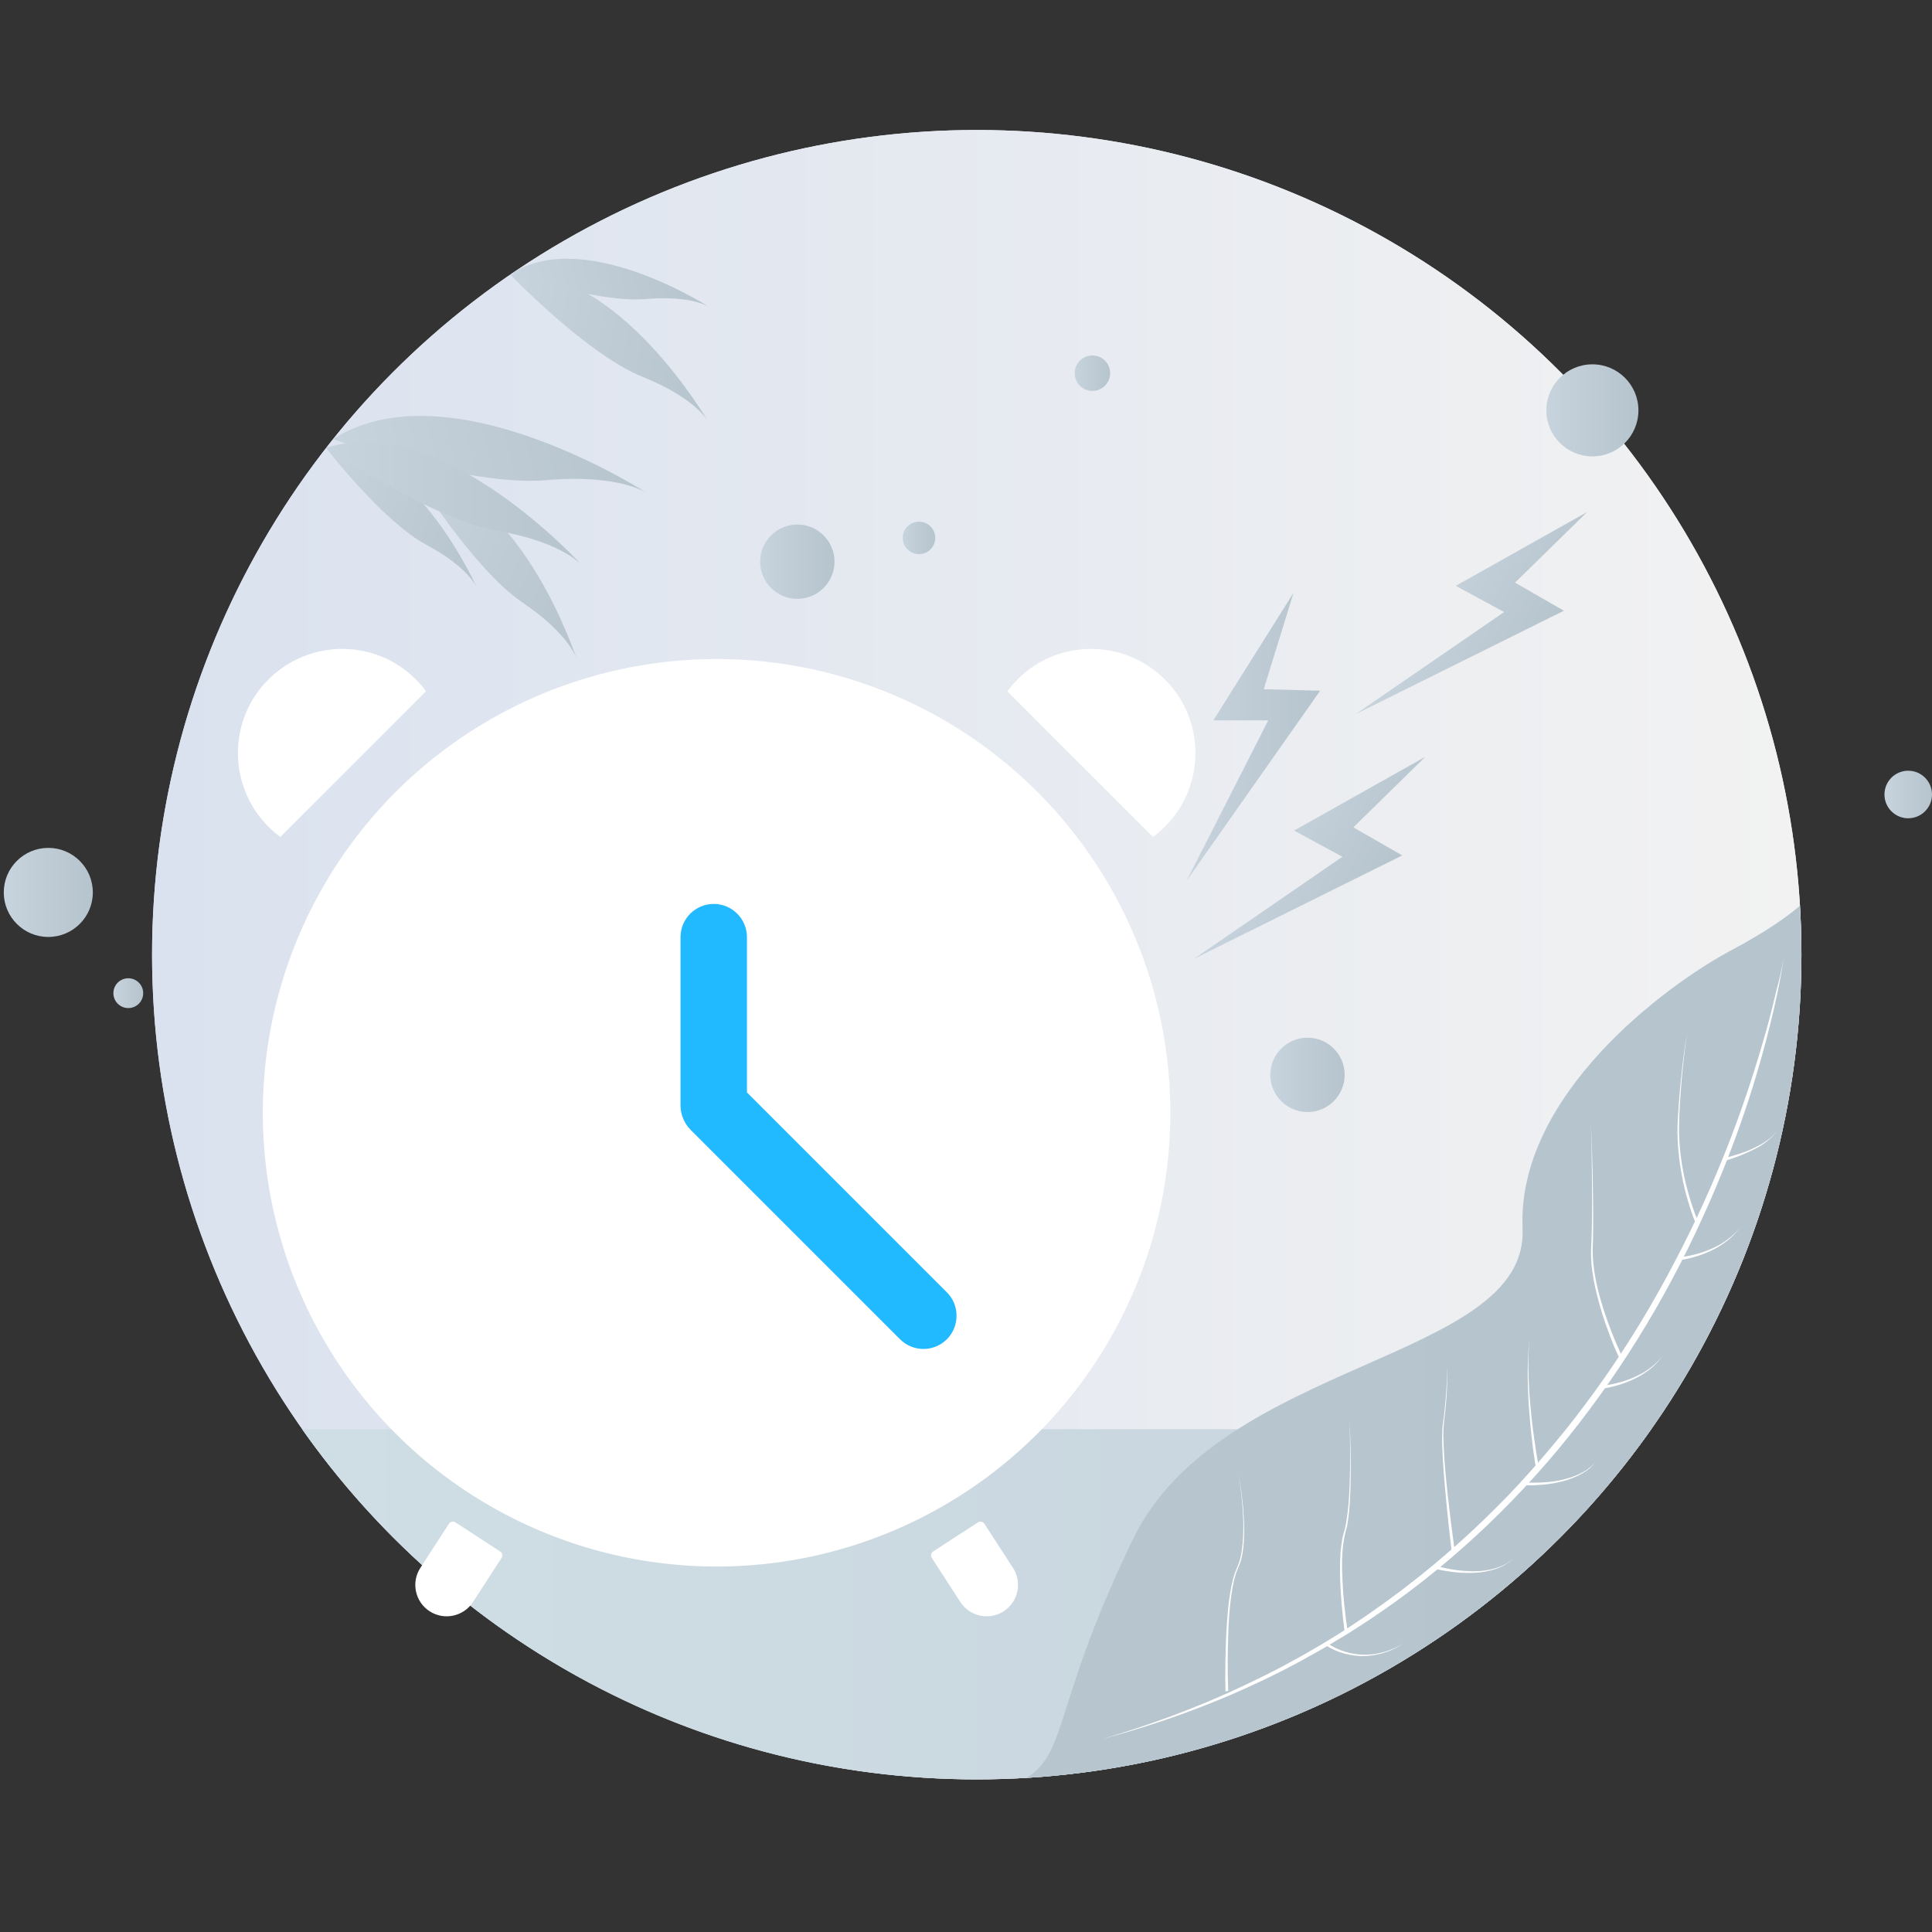<svg xml:space="preserve" style="enable-background:new 0 0 1024 1024;" viewBox="0 0 1024 1024" y="0px" x="0px" xmlns:xlink="http://www.w3.org/1999/xlink" xmlns="http://www.w3.org/2000/svg" id="图层_1" version="1.1">
<rect x="0" y="0" width="1024" height="1024" fill="#333333" stroke="none"/>
<style type="text/css">
	.st0{fill:url(#SVGID_1_);}
	.st1{fill:url(#SVGID_2_);}
	.st2{fill:url(#SVGID_3_);}
	.st3{clip-path:url(#SVGID_5_);fill:url(#SVGID_6_);}
	.st4{fill:#FFFFFF;}
	.st5{fill:#21B9FF;}
	.st6{fill:none;}
	.st7{fill:url(#SVGID_7_);}
	.st8{fill:url(#SVGID_8_);}
	.st9{fill:url(#SVGID_9_);}
	.st10{fill:url(#SVGID_10_);}
	.st11{fill:url(#SVGID_11_);}
	.st12{fill:url(#SVGID_12_);}
	.st13{fill:url(#SVGID_13_);}
	.st14{fill:url(#SVGID_14_);}
	.st15{fill:url(#SVGID_15_);}
	.st16{fill:url(#SVGID_16_);}
	.st17{fill:url(#SVGID_17_);}
	.st18{fill:url(#SVGID_18_);}
	.st19{fill:url(#SVGID_19_);}
	.st20{fill:url(#SVGID_20_);}
	.st21{fill:url(#SVGID_21_);}
	.st22{fill:url(#SVGID_22_);}
	.st23{fill:url(#SVGID_23_);}
</style>
<g>
	<linearGradient y2="506" x2="954.753" y1="506" x1="80.55" gradientUnits="userSpaceOnUse" id="SVGID_1_">
		<stop style="stop-color:#DAE2EF" offset="0"></stop>
		<stop style="stop-color:#F2F2F2" offset="1"></stop>
	</linearGradient>
	<circle r="437.1" cy="506" cx="517.7" class="st0"></circle>
	<linearGradient y2="506" x2="954.753" y1="506" x1="80.55" gradientUnits="userSpaceOnUse" id="SVGID_2_">
		<stop style="stop-color:#DAE2EF" offset="0"></stop>
		<stop style="stop-color:#F2F2F2" offset="1"></stop>
	</linearGradient>
	<circle r="437.1" cy="506" cx="517.7" class="st1"></circle>
	<linearGradient y2="850.314" x2="875.155" y1="850.314" x1="160.149" gradientUnits="userSpaceOnUse" id="SVGID_3_">
		<stop style="stop-color:#CFDEE5" offset="0"></stop>
		<stop style="stop-color:#C7D3DD" offset="1"></stop>
	</linearGradient>
	<path d="M160.1,757.5c79.1,112.2,209.7,185.6,357.5,185.6S796,869.8,875.2,757.5H160.1z" class="st2"></path>
	<g>
		<defs>
			<circle r="437.1" cy="506" cx="517.7" id="SVGID_4_"></circle>
		</defs>
		<clipPath id="SVGID_5_">
			<use style="overflow:visible;" xlink:href="#SVGID_4_"></use>
		</clipPath>
		<linearGradient y2="713.612" x2="977.813" y1="713.612" x1="532.672" gradientUnits="userSpaceOnUse" id="SVGID_6_">
			<stop style="stop-color:#B7C5CE" offset="0"></stop>
			<stop style="stop-color:#B6C4CE" offset="1"></stop>
		</linearGradient>
		<path d="M963.2,470.9c0,0-9.4,13.6-45.1,32.5S803.9,580.9,807,651.2s-160.4,69.2-206.5,164.6s-32.5,116.4-62.9,130
			s86,15.7,157.2-3.1c71.3-18.9,225.4-149.9,256.8-202.3C983.1,687.9,985.2,530.6,963.2,470.9z" class="st3"></path>
	</g>
	<g>
		<path d="M945.4,507.6c-1.7,11.9-4.3,23.8-7.2,35.5c-2.9,11.7-6.2,23.4-9.8,34.9c-7.3,23-16,45.6-26.1,67.6
			c-20,44-45.7,85.6-76.6,122.8c-31,37.1-67.5,69.8-108.5,95.7l-3.8,2.4l-3.9,2.3c-2.6,1.6-5.2,3.1-7.8,4.7
			c-5.3,2.9-10.5,6-15.9,8.8c-10.6,5.7-21.6,10.8-32.7,15.7c-22.2,9.5-45.1,17.4-68.5,23.6c23.1-6.8,45.9-15.1,67.8-25
			c10.9-5.1,21.8-10.2,32.3-16.1c5.3-2.8,10.5-5.9,15.7-8.9c2.6-1.5,5.1-3.2,7.7-4.7l3.8-2.4l3.8-2.5l7.5-5l7.4-5.2
			c2.5-1.7,4.9-3.5,7.3-5.3c2.4-1.8,4.9-3.5,7.2-5.4c9.6-7.3,18.8-15,27.8-23c9-8,17.6-16.4,26-25c8.4-8.7,16.3-17.7,24-26.9
			c7.8-9.2,15.1-18.7,22.2-28.5c7.1-9.7,13.8-19.7,20.2-29.9c12.8-20.4,24.2-41.7,34.5-63.4c10.2-21.8,19.2-44.2,26.8-67.1
			c3.8-11.4,7.3-23,10.5-34.6c1.6-5.8,3-11.7,4.4-17.6C943.1,519.4,944.4,513.5,945.4,507.6z" class="st4"></path>
	</g>
	<g>
		<path d="M898.7,648.2c-1.7-4-3-8.1-4.2-12.2c-1.2-4.1-2.2-8.3-3-12.5c-1.6-8.4-2.5-17-2.4-25.6c0-2.1,0.2-4.3,0.3-6.4
			c0.1-2.1,0.3-4.3,0.4-6.4c0.3-4.3,0.7-8.5,1.1-12.8c0.9-8.5,1.9-17,3.4-25.4c-1.3,8.4-2.2,17-3,25.5c-0.7,8.5-1.3,17.1-1.4,25.6
			c0,8.5,1,17,2.7,25.3c1.8,8.3,4.2,16.5,7.5,24.3L898.7,648.2z" class="st4"></path>
	</g>
	<g>
		<path d="M858.3,719.9c-2.3-4.9-4.3-9.8-6.1-14.9c-1.9-5-3.5-10.1-4.9-15.3c-1.4-5.2-2.6-10.4-3.3-15.7
			c-0.4-2.7-0.6-5.3-0.7-8c-0.1-2.7,0.1-5.4,0.2-8c0.4-10.7,0.4-21.3,0.3-32c-0.1-10.7-0.3-21.3-0.6-32c0.4,10.7,0.8,21.3,1,32
			c0.2,10.7,0.3,21.3,0.1,32c-0.8,10.7,1.3,21.2,4.2,31.4c1.5,5.1,3.2,10.1,5.1,15.1c1.9,5,4,9.9,6.3,14.7L858.3,719.9z" class="st4"></path>
	</g>
	<g>
		<path d="M814,777.8c-0.9-5.7-1.7-11.3-2.3-17c-0.6-5.7-1.1-11.4-1.5-17.1c-0.3-5.7-0.5-11.4-0.5-17.2
			c0.1-5.7,0.4-11.4,1-17.1c-0.5,5.7-0.7,11.4-0.6,17.1c0.1,5.7,0.4,11.4,0.9,17.1c0.5,5.7,1.1,11.4,1.9,17
			c0.8,5.7,1.6,11.3,2.7,16.9L814,777.8z" class="st4"></path>
	</g>
	<g>
		<path d="M769.4,822.1c-1-8.2-1.9-16.4-2.7-24.6c-0.8-8.2-1.5-16.4-2-24.7c-0.2-4.1-0.4-8.2-0.3-12.4
			c0-2.1,0.1-4.1,0.4-6.2c0.3-2,0.6-4.1,0.8-6.1c0.9-8.2,1.4-16.4,1.6-24.7c0,8.2-0.3,16.5-1.2,24.7c-0.2,2.1-0.5,4.1-0.7,6.1
			c-0.2,2-0.3,4.1-0.3,6.1c0,4.1,0.3,8.2,0.5,12.3c0.6,8.2,1.4,16.4,2.4,24.6c0.9,8.2,2,16.4,3.1,24.5L769.4,822.1z" class="st4"></path>
	</g>
	<g>
		<path d="M712.7,865c-1.2-9.3-2.1-18.6-2.4-28c-0.1-4.7-0.1-9.4,0.2-14.1c0.2-2.3,0.5-4.7,0.9-7
			c0.2-1.2,0.5-2.3,0.8-3.4l0.5-1.7l0.4-1.7c0.9-4.5,1.4-9.2,1.8-13.8c0.3-4.6,0.5-9.3,0.6-14c0.2-9.3,0.1-18.7-0.2-28
			c0.5,9.3,0.7,18.7,0.6,28c0,4.7-0.2,9.3-0.4,14c-0.3,4.7-0.7,9.3-1.6,14c-2.8,9-2.8,18.4-2.4,27.6c0.4,9.3,1.4,18.6,2.8,27.8
			L712.7,865z" class="st4"></path>
	</g>
	<g>
		<path d="M649.5,896.5c-0.2-10,0-19.9,0.4-29.8c0.3-5,0.6-9.9,1.1-14.9c0.6-4.9,1.2-9.9,2.5-14.7
			c0.3-1.2,0.7-2.4,1.1-3.6c0.4-1.2,1-2.4,1.4-3.5c1-2.2,1.6-4.6,2-7.1c0.8-4.9,1-9.8,1-14.8c-0.2-9.9-1.3-19.8-3-29.6
			c1.8,9.8,3.1,19.6,3.4,29.6c0.1,5,0,10-0.8,14.9c-0.4,2.5-1,4.9-2,7.2c-0.5,1.2-1,2.2-1.4,3.4c-0.4,1.2-0.7,2.3-1,3.5
			c-1.2,4.8-1.8,9.7-2.3,14.6c-0.5,4.9-0.8,9.9-0.9,14.8c-0.4,9.9-0.4,19.8,0,29.7L649.5,896.5z" class="st4"></path>
	</g>
	<g>
		<path d="M914.7,613.6c2.4-0.6,4.9-1.3,7.3-2.1c2.4-0.8,4.8-1.7,7.1-2.8c2.3-1.1,4.6-2.2,6.7-3.7
			c2.1-1.4,4.1-3.1,5.6-5.2c-1.4,2.2-3.3,3.9-5.4,5.5c-2,1.6-4.3,2.9-6.6,4c-2.3,1.2-4.7,2.2-7.1,3.2c-2.4,0.9-4.8,1.8-7.3,2.5
			L914.7,613.6z" class="st4"></path>
	</g>
	<g>
		<path d="M890.6,666.3c2.9-0.3,5.9-0.9,8.8-1.7c2.9-0.8,5.8-1.8,8.5-3.1c2.8-1.2,5.4-2.8,7.8-4.6
			c2.5-1.8,4.6-4,6.6-6.3c-1.9,2.4-3.9,4.7-6.3,6.6c-2.4,1.9-4.9,3.6-7.7,5c-2.7,1.4-5.6,2.6-8.5,3.5c-2.9,0.9-5.9,1.7-9,2.1
			L890.6,666.3z" class="st4"></path>
	</g>
	<g>
		<path d="M849.6,734.4c2.9-0.3,5.9-0.9,8.8-1.7c2.9-0.8,5.8-1.8,8.5-3.1c2.8-1.2,5.4-2.8,7.8-4.6
			c2.5-1.8,4.6-4,6.6-6.3c-1.9,2.4-3.9,4.7-6.3,6.6c-2.4,1.9-4.9,3.6-7.7,5c-2.7,1.4-5.6,2.6-8.5,3.5c-2.9,0.9-5.9,1.7-9,2.1
			L849.6,734.4z" class="st4"></path>
	</g>
	<g>
		<path d="M807.2,785.6c3.4,0.3,7,0.3,10.5,0.1c3.5-0.2,7-0.6,10.4-1.4c3.4-0.8,6.8-1.9,9.9-3.5
			c1.6-0.8,3.1-1.7,4.4-2.8c1.4-1.1,2.6-2.3,3.8-3.7c-1.1,1.4-2.3,2.7-3.6,3.9c-1.4,1.2-2.8,2.1-4.4,3c-3.1,1.7-6.5,3-9.9,3.9
			c-3.4,0.9-7,1.5-10.5,1.8c-3.6,0.3-7.1,0.5-10.7,0.3L807.2,785.6z" class="st4"></path>
	</g>
	<g>
		<path d="M761.2,829.9c3.3,1,6.8,1.7,10.2,2.2c3.5,0.5,7,0.7,10.5,0.7c3.5-0.1,7-0.5,10.4-1.5c1.7-0.5,3.3-1.1,4.9-1.9
			c1.6-0.8,3-1.8,4.4-2.9c-1.3,1.2-2.8,2.2-4.3,3.1c-1.6,0.9-3.2,1.5-4.9,2.1c-3.4,1.1-6.9,1.7-10.5,1.9c-3.6,0.2-7.1,0.1-10.7-0.3
			c-3.5-0.4-7-0.9-10.5-1.8L761.2,829.9z" class="st4"></path>
	</g>
	<g>
		<path d="M703.7,871c2.8,2,6.1,3.5,9.4,4.5c3.4,1,6.9,1.6,10.5,1.5c0.9,0.1,1.8-0.1,2.7-0.1c0.9-0.1,1.8-0.1,2.7-0.3
			l2.6-0.5c0.9-0.2,1.7-0.5,2.6-0.7l1.3-0.4c0.4-0.1,0.8-0.3,1.3-0.5l2.5-1c1.6-0.7,3.2-1.6,4.8-2.4c-1.6,0.9-3.1,1.8-4.7,2.6
			l-2.5,1.1c-0.4,0.2-0.8,0.4-1.2,0.5l-1.3,0.4c-0.9,0.3-1.7,0.6-2.6,0.8l-2.7,0.6c-0.9,0.2-1.8,0.3-2.7,0.4
			c-0.9,0.1-1.8,0.2-2.7,0.2c-3.6,0.2-7.3-0.3-10.8-1.2c-3.5-0.9-6.9-2.3-10.1-4.4L703.7,871z" class="st4"></path>
	</g>
	<g>
		<g>
			<circle r="240.5" cy="589.8" cx="379.8" class="st4"></circle>
			<g>
				<path d="M611.1,443.6c2.2-1.6,4.3-3.4,6.3-5.4c21.6-21.6,21.6-56.6,0-78.1s-56.6-21.6-78.1,0c-2,2-3.8,4.1-5.4,6.3
					L611.1,443.6z" class="st4"></path>
				<path d="M148.6,443.6c-2.2-1.6-4.3-3.4-6.3-5.4c-21.6-21.6-21.6-56.6,0-78.1s56.6-21.6,78.1,0c2,2,3.8,4.1,5.4,6.3
					L148.6,443.6z" class="st4"></path>
			</g>
			<g>
				<path d="M518.3,806.9l-23.7,15.4c-1.2,0.8-1.5,2.3-0.7,3.5l15.1,23.3c5,7.7,15.3,9.9,23,4.9h0
					c7.7-5,9.9-15.3,4.9-23l-15.1-23.3C521,806.5,519.5,806.1,518.3,806.9z" class="st4"></path>
				<path d="M241.4,806.9l23.7,15.4c1.2,0.8,1.5,2.3,0.7,3.5l-15.1,23.3c-5,7.7-15.3,9.9-23,4.9h0
					c-7.7-5-9.9-15.3-4.9-23l15.1-23.3C238.7,806.5,240.2,806.1,241.4,806.9z" class="st4"></path>
			</g>
		</g>
		<path d="M501.9,709.8c-6.9,6.9-18,6.9-24.9,0l-111-111c-1.9-1.9-3.3-4.2-4.2-6.7c-0.7-1.9-1.1-3.9-1.1-5.9v-89.5
			c0-9.7,7.9-17.6,17.6-17.6c9.7,0,17.6,7.9,17.6,17.6V579l105.9,105.9C508.7,691.7,508.7,702.9,501.9,709.8z" class="st5"></path>
	</g>
	<circle r="437.1" cy="506" cx="517.7" class="st6"></circle>
	<linearGradient y2="390.435" x2="699.712" y1="390.435" x1="628.958" gradientUnits="userSpaceOnUse" id="SVGID_7_">
		<stop style="stop-color:#C7D3DD" offset="0"></stop>
		<stop style="stop-color:#B6C4CE" offset="1"></stop>
	</linearGradient>
	<polygon points="685.6,314.2 643.1,381.8 672.2,381.8 629,466.7 699.7,366.1 669.8,365.3" class="st7"></polygon>
	
		<linearGradient gradientTransform="matrix(0.879 0.477 -0.477 0.879 1352.113 42.701)" y2="675.899" x2="-339.115" y1="675.899" x1="-409.868" gradientUnits="userSpaceOnUse" id="SVGID_8_">
		<stop style="stop-color:#C7D3DD" offset="0"></stop>
		<stop style="stop-color:#B6C4CE" offset="1"></stop>
	</linearGradient>
	<polygon points="755.5,401.1 685.9,440.2 711.5,454.1 633,508.1 743.2,453.4 717.3,438.5" class="st8"></polygon>
	
		<linearGradient gradientTransform="matrix(0.879 0.477 -0.477 0.879 1352.113 42.701)" y2="521.014" x2="-325.712" y1="521.014" x1="-396.466" gradientUnits="userSpaceOnUse" id="SVGID_9_">
		<stop style="stop-color:#C7D3DD" offset="0"></stop>
		<stop style="stop-color:#B6C4CE" offset="1"></stop>
	</linearGradient>
	<polygon points="841.2,271.4 771.6,310.5 797.2,324.4 718.7,378.4 828.9,323.7 803,308.8" class="st9"></polygon>
	<linearGradient y2="297.669" x2="442.246" y1="297.669" x1="402.938" gradientUnits="userSpaceOnUse" id="SVGID_10_">
		<stop style="stop-color:#C7D3DD" offset="0"></stop>
		<stop style="stop-color:#B6C4CE" offset="1"></stop>
	</linearGradient>
	<circle r="19.7" cy="297.7" cx="422.6" class="st10"></circle>
	<linearGradient y2="285.091" x2="495.705" y1="285.091" x1="478.409" gradientUnits="userSpaceOnUse" id="SVGID_11_">
		<stop style="stop-color:#C7D3DD" offset="0"></stop>
		<stop style="stop-color:#B6C4CE" offset="1"></stop>
	</linearGradient>
	<circle r="8.6" cy="285.1" cx="487.1" class="st11"></circle>
	<linearGradient y2="569.678" x2="712.683" y1="569.678" x1="673.375" gradientUnits="userSpaceOnUse" id="SVGID_12_">
		<stop style="stop-color:#C7D3DD" offset="0"></stop>
		<stop style="stop-color:#B6C4CE" offset="1"></stop>
	</linearGradient>
	<circle r="19.7" cy="569.7" cx="693" class="st12"></circle>
	<linearGradient y2="421.095" x2="1024" y1="421.095" x1="998.843" gradientUnits="userSpaceOnUse" id="SVGID_13_">
		<stop style="stop-color:#C7D3DD" offset="0"></stop>
		<stop style="stop-color:#B6C4CE" offset="1"></stop>
	</linearGradient>
	<circle r="12.6" cy="421.1" cx="1011.4" class="st13"></circle>
	<linearGradient y2="472.981" x2="49.169" y1="472.981" x1="2" gradientUnits="userSpaceOnUse" id="SVGID_14_">
		<stop style="stop-color:#C7D3DD" offset="0"></stop>
		<stop style="stop-color:#B6C4CE" offset="1"></stop>
	</linearGradient>
	<circle r="23.6" cy="473" cx="25.6" class="st14"></circle>
	<linearGradient y2="526.44" x2="75.898" y1="526.44" x1="60.175" gradientUnits="userSpaceOnUse" id="SVGID_15_">
		<stop style="stop-color:#C7D3DD" offset="0"></stop>
		<stop style="stop-color:#B6C4CE" offset="1"></stop>
	</linearGradient>
	<circle r="7.9" cy="526.4" cx="68" class="st15"></circle>
	<linearGradient y2="217.482" x2="868.342" y1="217.482" x1="819.6" gradientUnits="userSpaceOnUse" id="SVGID_16_">
		<stop style="stop-color:#C7D3DD" offset="0"></stop>
		<stop style="stop-color:#B6C4CE" offset="1"></stop>
	</linearGradient>
	<circle r="24.4" cy="217.5" cx="844" class="st16"></circle>
	<linearGradient y2="197.828" x2="588.471" y1="197.828" x1="569.603" gradientUnits="userSpaceOnUse" id="SVGID_17_">
		<stop style="stop-color:#C7D3DD" offset="0"></stop>
		<stop style="stop-color:#B6C4CE" offset="1"></stop>
	</linearGradient>
	<circle r="9.4" cy="197.8" cx="579" class="st17"></circle>
	
		<linearGradient gradientTransform="matrix(0.913 0.407 -0.407 0.913 1072.801 85.706)" y2="525.492" x2="-592.443" y1="525.492" x1="-710.432" gradientUnits="userSpaceOnUse" id="SVGID_18_">
		<stop style="stop-color:#C7D3DD" offset="0"></stop>
		<stop style="stop-color:#B6C4CE" offset="1"></stop>
	</linearGradient>
	<path d="M220.4,252.4c0,0,30.6,49.4,56.6,67s29,30.8,29,30.8S276.4,258.5,220.4,252.4z" class="st18"></path>
	
		<linearGradient gradientTransform="matrix(0.967 -0.257 0.257 0.967 -644.024 173.785)" y2="301.695" x2="932.431" y1="301.695" x1="777.746" gradientUnits="userSpaceOnUse" id="SVGID_19_">
		<stop style="stop-color:#C7D3DD" offset="0"></stop>
		<stop style="stop-color:#B6C4CE" offset="1"></stop>
	</linearGradient>
	<path d="M176.4,232.8c0,0,71.9,25.2,112.9,21.7c40.9-3.5,54.9,7.6,54.9,7.6S238.4,193,176.4,232.8z" class="st19"></path>
	
		<linearGradient gradientTransform="matrix(0.967 -0.257 0.257 0.967 -644.024 173.785)" y2="228.427" x2="989.128" y1="228.427" x1="892.015" gradientUnits="userSpaceOnUse" id="SVGID_20_">
		<stop style="stop-color:#C7D3DD" offset="0"></stop>
		<stop style="stop-color:#B6C4CE" offset="1"></stop>
	</linearGradient>
	<path d="M271.3,144.9c0,0,45.2,15.8,70.9,13.6s34.5,4.7,34.5,4.7S310.2,119.9,271.3,144.9z" class="st20"></path>
	
		<linearGradient gradientTransform="matrix(0.978 0.207 -0.207 0.978 510.101 -45.375)" y2="262.459" x2="-75.763" y1="262.459" x1="-195.039" gradientUnits="userSpaceOnUse" id="SVGID_21_">
		<stop style="stop-color:#C7D3DD" offset="0"></stop>
		<stop style="stop-color:#B6C4CE" offset="1"></stop>
	</linearGradient>
	<path d="M270.4,145.5c0,0,40.7,42.4,70.1,54.2s35.2,24.3,35.2,24.3S327,139.6,270.4,145.5z" class="st21"></path>
	
		<linearGradient gradientTransform="matrix(0.95 0.313 -0.313 0.95 817.918 21.608)" y2="428.828" x2="-445.34" y1="428.828" x1="-545.168" gradientUnits="userSpaceOnUse" id="SVGID_22_">
		<stop style="stop-color:#C7D3DD" offset="0"></stop>
		<stop style="stop-color:#B6C4CE" offset="1"></stop>
	</linearGradient>
	<path d="M172.8,237.4c0,0,30,39,53.4,51.5s27,23.5,27,23.5S220.4,237.7,172.8,237.4z" class="st22"></path>
	<linearGradient y2="267.318" x2="309.036" y1="267.318" x1="172.769" gradientUnits="userSpaceOnUse" id="SVGID_23_">
		<stop style="stop-color:#C7D3DD" offset="0"></stop>
		<stop style="stop-color:#B6C4CE" offset="1"></stop>
	</linearGradient>
	<path d="M172.8,237.4c0,0,55.6,37.7,91.2,44c35.6,6.3,45.1,18.9,45.1,18.9S234.6,217.5,172.8,237.4z" class="st23"></path>
</g>
</svg>

